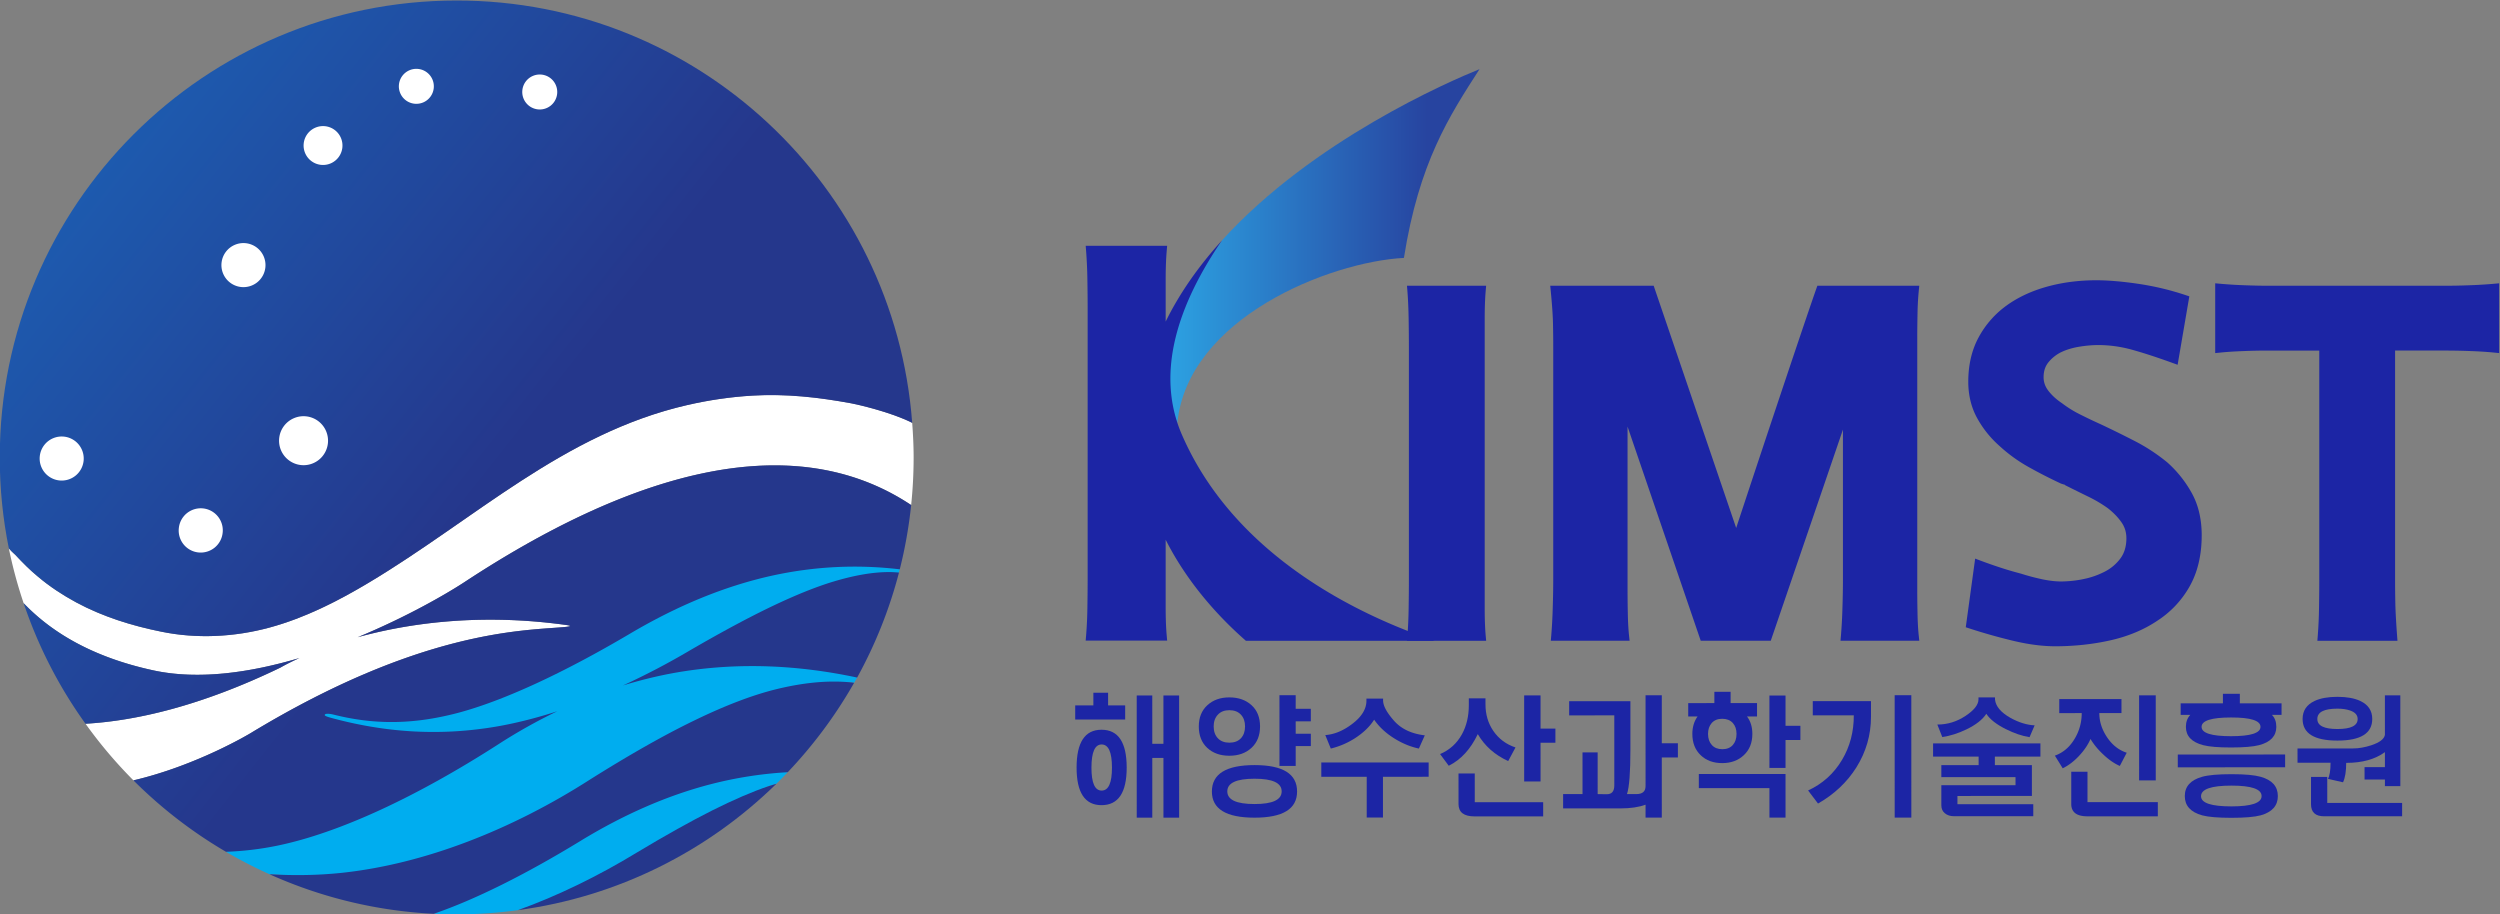 <svg xmlns="http://www.w3.org/2000/svg" xml:space="preserve" width="546.995" height="200" viewBox="0 0 546.995 200"><rect x="0" y="0" width="546.995" height="200" fill="#808080" stroke="none"/><defs><linearGradient id="b" x1="0" x2="1" y1="0" y2="0" gradientTransform="matrix(52.442 0 0 -52.442 363.328 305.851)" gradientUnits="userSpaceOnUse" spreadMethod="pad"><stop offset="0" style="stop-opacity:1;stop-color:#2ca2e2"/><stop offset="0.833" style="stop-opacity:1;stop-color:#2744a0"/><stop offset="1" style="stop-opacity:1;stop-color:#2744a0"/></linearGradient><linearGradient id="d" x1="0" x2="1" y1="0" y2="0" gradientTransform="scale(128.328 -128.328) rotate(38.089 4.494 .605)" gradientUnits="userSpaceOnUse" spreadMethod="pad"><stop offset="0" style="stop-opacity:1;stop-color:#1b64b8"/><stop offset="0.833" style="stop-opacity:1;stop-color:#25378c"/><stop offset="1" style="stop-opacity:1;stop-color:#25378c"/></linearGradient><linearGradient id="e" x1="0" x2="1" y1="0" y2="0" gradientTransform="scale(128.328 -128.328) rotate(38.089 3.739 .345)" gradientUnits="userSpaceOnUse" spreadMethod="pad"><stop offset="0" style="stop-opacity:1;stop-color:#1b64b8"/><stop offset="0.833" style="stop-opacity:1;stop-color:#25378c"/><stop offset="1" style="stop-opacity:1;stop-color:#25378c"/></linearGradient><linearGradient id="f" x1="0" x2="1" y1="0" y2="0" gradientTransform="scale(128.328 -128.328) rotate(38.089 4.192 .501)" gradientUnits="userSpaceOnUse" spreadMethod="pad"><stop offset="0" style="stop-opacity:1;stop-color:#1b64b8"/><stop offset="0.833" style="stop-opacity:1;stop-color:#25378c"/><stop offset="1" style="stop-opacity:1;stop-color:#25378c"/></linearGradient><linearGradient id="g" x1="0" x2="1" y1="0" y2="0" gradientTransform="scale(128.328 -128.328) rotate(38.089 4.494 .605)" gradientUnits="userSpaceOnUse" spreadMethod="pad"><stop offset="0" style="stop-opacity:1;stop-color:#1b64b8"/><stop offset="0.833" style="stop-opacity:1;stop-color:#25378c"/><stop offset="1" style="stop-opacity:1;stop-color:#25378c"/></linearGradient><linearGradient id="h" x1="0" x2="1" y1="0" y2="0" gradientTransform="scale(128.328 -128.328) rotate(38.089 4.037 .448)" gradientUnits="userSpaceOnUse" spreadMethod="pad"><stop offset="0" style="stop-opacity:1;stop-color:#1b64b8"/><stop offset="0.833" style="stop-opacity:1;stop-color:#25378c"/><stop offset="1" style="stop-opacity:1;stop-color:#25378c"/></linearGradient><linearGradient id="i" x1="0" x2="1" y1="0" y2="0" gradientTransform="scale(128.328 -128.328) rotate(38.089 4.04 .448)" gradientUnits="userSpaceOnUse" spreadMethod="pad"><stop offset="0" style="stop-opacity:1;stop-color:#1b64b8"/><stop offset="0.833" style="stop-opacity:1;stop-color:#25378c"/><stop offset="1" style="stop-opacity:1;stop-color:#25378c"/></linearGradient><clipPath id="a" clipPathUnits="userSpaceOnUse"><path d="M0 540h779.811V0H0Z"/></clipPath><clipPath id="c" clipPathUnits="userSpaceOnUse"><path d="M0 540h779.811V0H0Z"/></clipPath></defs><path d="M262.865 224.73c-9.096-5.547-15.568-28.505-22.437-30.844a77.85 77.85 0 0 1 3.846-.097h.009c3.482 0 6.903.255 10.262.705 6.662 2.4 14.517 3.412 21.02 7.377 4.455 1.43 5.512 4.108 12.56 7.016 3.598 1.803 5.77 5.507 8.532 6.426.42.14.818.25 1.227.375a78.843 78.843 0 0 1 1.899 1.937c-4.323-.247-11.23 15.628-15.498 14.528-7.32-1.896-14.067-2.92-21.42-7.423" style="fill:#00adef;fill-opacity:1;fill-rule:nonzero;stroke:none" transform="matrix(1.305 0 0 -1.305 -218.86 452.956)"/><path d="M284.197 256.08c-7.871-1.745-.151-4.276-8.217-9.058-10.93-6.457-23.653-9.29-31.386-11.34-7.74-2.037-15.69-8.17-22.283-6.512l-7.956-12.471c-12.625-10.783-5.68 15.089-8.756-12.42a76.324 76.324 0 0 1 7.302-3.765c4.01-.23 29.659-1.64 33.725-1.212 13.882 1.483 19.393 4.482 32.548 12.93 6.544 4.11-1.15 4.064 3.891 6.504 5.036 2.45 3.034-1.313 7.026-.308 4.733 1.181 16.537 14.64 20.342 14.247.156-.015.32-.045.479-.064.167.295.343.584.506.881-2.28 9.13-17.88 7.759 7.015 17.604.047.181.088.363.133.544-14.038 25.138-27.225 6.01-34.37 4.44" style="fill:#00adef;fill-opacity:1;fill-rule:nonzero;stroke:none" transform="matrix(1.305 0 0 -1.305 -218.86 452.956)"/><g clip-path="url(#a)" transform="matrix(1.305 0 0 -1.305 -218.86 452.956)"><path d="M0 0a67.68 67.68 0 0 0-.206-4.557l-.077-.889h13.278l-.078.89c-.109 1.247-.165 2.775-.165 4.542v48.531c0 1.796.056 3.368.165 4.671l.075.887H-.277l.07-.883c.109-1.372.178-2.95.207-4.688.028-1.757.042-3.305.042-4.644V4.768C.042 3.373.028 1.784 0 0" style="fill:#1c25a5;fill-opacity:1;fill-rule:nonzero;stroke:none" transform="translate(403.883 245.106)"/><path d="M0 0a85.09 85.09 0 0 0-.249-4.61l-.077-.889h13.212l-.096.904c-.109 1.033-.179 2.307-.205 3.789a202.375 202.375 0 0 0-.042 3.843v42.364c0 1.003.013 2.269.042 3.803a48.25 48.25 0 0 0 .206 3.917l.09.9H-4.207l-.193-.546c-.683-1.934-2.236-6.511-4.617-13.601a5796.318 5796.318 0 0 1-8.8-26.461l-13.83 40.608h-17.344l.087-.898c.22-2.264.346-4.091.374-5.431.027-1.365.042-2.66.042-3.885V4.715c0-1.318-.027-2.86-.084-4.715a86.03 86.03 0 0 0-.248-4.61l-.077-.889h13.211l-.096.904c-.109 1.024-.178 2.298-.205 3.789a202.375 202.375 0 0 0-.042 3.843v27.37l12.27-35.906h11.74L.084 29.904V4.715C.084 3.408.056 1.822 0 0" style="fill:#1c25a5;fill-opacity:1;fill-rule:nonzero;stroke:none" transform="translate(476.615 245.16)"/><path d="M0 0a19.519 19.519 0 0 1-4.095 5.142 30.649 30.649 0 0 1-5.517 3.621 174.95 174.95 0 0 1-5.659 2.787 90.416 90.416 0 0 0-3.409 1.622 19.12 19.12 0 0 0-3.1 1.92c-.929.619-1.695 1.319-2.279 2.082-.535.698-.796 1.44-.796 2.27 0 .993.258 1.801.787 2.469a6.425 6.425 0 0 0 2.183 1.739c.877.413 1.877.715 2.973.898 1.13.188 2.214.283 3.221.283 1.873 0 3.761-.258 5.613-.768 1.903-.524 4.183-1.266 6.776-2.204l.92-.332L-.42 33.001l-.667.222a46.5 46.5 0 0 1-7.899 1.879c-2.688.396-5.057.596-7.041.596-2.91 0-5.693-.362-8.272-1.078-2.601-.723-4.89-1.796-6.806-3.189a15.838 15.838 0 0 1-4.643-5.306c-1.15-2.125-1.734-4.627-1.734-7.436 0-2.255.5-4.307 1.485-6.099a17.397 17.397 0 0 1 3.728-4.654 25.792 25.792 0 0 1 4.981-3.594 82.22 82.22 0 0 1 5.187-2.658c.17-.087.392-.162.674-.232.091-.023.13-.051.13-.042l.09-.089.116-.058a408.54 408.54 0 0 1 3.74-1.849 22.592 22.592 0 0 0 3.254-1.925c.937-.729 1.713-1.53 2.306-2.38.55-.79.818-1.666.818-2.677 0-1.327-.328-2.449-.975-3.335a7.5 7.5 0 0 0-2.613-2.232 13.56 13.56 0 0 0-3.601-1.266 18.837 18.837 0 0 0-3.737-.402c-.945 0-2.004.121-3.145.359a37.258 37.258 0 0 0-3.611.956c-1.258.328-2.483.69-3.639 1.076a83.604 83.604 0 0 0-3.074 1.08l-.961.36-1.574-11.508.651-.212a94.316 94.316 0 0 1 7.362-2.073c2.51-.6 4.861-.903 6.984-.903 3.176 0 6.271.331 9.197.984 2.966.661 5.613 1.759 7.855 3.255a16.441 16.441 0 0 1 5.472 5.78c1.351 2.381 2.036 5.269 2.036 8.584C1.654-4.367 1.098-1.99 0 0" style="fill:#1c25a5;fill-opacity:1;fill-rule:nonzero;stroke:none" transform="translate(535.195 264.406)"/><path d="M0 0a74.629 74.629 0 0 0-4.149-.249 114.15 114.15 0 0 0-3.997-.083h-29.529c-1.175 0-2.534.028-4.04.083A74.515 74.515 0 0 0-45.821 0l-.894.082v-11.701l.9.09c1.096.11 2.392.193 3.85.248 1.511.057 2.777.084 3.87.084h8.829v-38.442c0-1.394-.014-2.956-.042-4.684a74.746 74.746 0 0 0-.207-4.646l-.07-.884h13.428l-.065.879c-.166 2.277-.265 4.097-.292 5.41a192.381 192.381 0 0 0-.041 3.925v38.442h8.744a107 107 0 0 0 3.913-.084 63.493 63.493 0 0 0 3.892-.248l.9-.09V.082Z" style="fill:#1c25a5;fill-opacity:1;fill-rule:nonzero;stroke:none" transform="translate(585.827 299.513)"/></g><path d="M372.588 306.795c-7.177-10.493-12.059-20.047-7.48-30.591 1.765 17.534 25.427 26.969 37.984 27.649 2.533 16.023 7.614 23.792 12.677 31.646-5.026-2.033-27.948-11.917-43.181-28.704" style="fill:url(#b);stroke:none" transform="matrix(1.305 0 0 -1.305 -218.86 452.956)"/><g clip-path="url(#c)" transform="matrix(1.305 0 0 -1.305 -218.86 452.956)"><path d="M0 0h-2.63l-.002 10.013h-1.869L-4.5-.001h-2.607l-.003 20.489 2.607.001.002-8.099h1.869l-.001 8.099h2.63zm-11.263 8.397c0 2.584-.576 3.877-1.731 3.877-1.138 0-1.707-1.301-1.707-3.901.001-2.552.57-3.83 1.708-3.83 1.155 0 1.731 1.284 1.73 3.854m2.47 0c0-4.2-1.407-6.299-4.222-6.3-2.785 0-4.177 2.099-4.178 6.299 0 4.23 1.392 6.346 4.176 6.347 2.815 0 4.223-2.116 4.224-6.346m-.255 8.055-8.376-.001-.001 2.375h3.046v2.123l2.469.001v-2.123h2.862z" style="fill:#1c25a5;fill-opacity:1;fill-rule:nonzero;stroke:none" transform="translate(365.404 210)"/><path d="M0 0h-2.538v-3.322l-2.722-.001-.002 11.86 2.723.001V6.254l2.538.001V4.154h-2.538l.001-2.077L0 2.078Zm-4.89-7.591c-.001 1.415-1.517 2.122-4.547 2.121-3.046 0-4.569-.707-4.568-2.122 0-1.416 1.523-2.124 4.568-2.123 3.031 0 4.547.709 4.547 2.124m-6.833 8.905c.462.492.692 1.155.692 1.985 0 .831-.234 1.492-.704 1.985-.469.491-1.111.737-1.926.737-.816 0-1.458-.251-1.927-.75-.469-.499-.704-1.157-.704-1.972.001-.831.235-1.494.705-1.985.468-.493 1.111-.739 1.926-.739.831 0 1.477.246 1.938.739m9.416-8.929c.001-2.922-2.375-4.384-7.129-4.384-4.769-.001-7.154 1.46-7.154 4.382 0 2.954 2.384 4.432 7.153 4.433 4.754 0 7.13-1.477 7.13-4.431M-9.946 6.863c.954-.869 1.43-2.057 1.431-3.563 0-1.509-.476-2.704-1.43-3.59-.955-.884-2.193-1.327-3.715-1.327-1.523 0-2.758.439-3.704 1.316-.946.876-1.42 2.076-1.42 3.599 0 1.492.476 2.677 1.43 3.553.954.877 2.185 1.315 3.692 1.316 1.523 0 2.761-.434 3.716-1.304" style="fill:#1c25a5;fill-opacity:1;fill-rule:nonzero;stroke:none" transform="translate(387.485 222.001)"/><path d="M0 0c1.215-1.377 2.938-2.195 5.169-2.457l-.992-2.216c-1.446.309-2.854.896-4.223 1.766-1.37.869-2.461 1.894-3.277 3.079-.708-1.137-1.769-2.168-3.184-3.092a13.44 13.44 0 0 0-4.084-1.755l-.924 2.263c1.493.107 2.977.715 4.453 1.823 1.631 1.216 2.447 2.53 2.446 3.946v.345l2.793.001v-.3C-1.823 2.51-1.215 1.377 0 0m5.816-9.402-7.661-.001.001-6.83-2.723-.001-.001 6.831-7.615-.001v2.4l17.999.002z" style="fill:#1c25a5;fill-opacity:1;fill-rule:nonzero;stroke:none" transform="translate(401.423 226.261)"/><path d="M0 0h-2.492l.001-6.484h-2.746l-.002 14.42 2.746.001v-5.56H0Zm-2.052-12.345-11.492-.001c-1.8-.001-2.7.691-2.7 2.075l-.001 5.122 2.723.001.001-4.823 11.469.002zm-8.356 14.328C-9.5.66-8.261-.262-6.692-.786L-7.915-3.07c-2.245 1.031-3.946 2.539-5.1 4.522-1.2-2.523-2.822-4.292-4.868-5.308l-1.454 1.962c1.6.676 2.822 1.785 3.669 3.322.768 1.4 1.153 3.023 1.152 4.869v1.154l2.792.001.001-1.016c0-1.691.439-3.177 1.315-4.453" style="fill:#1c25a5;fill-opacity:1;fill-rule:nonzero;stroke:none" transform="translate(428.49 222.56)"/><path d="M0 0h-2.7l.001-10.084h-2.722l-.001 2.168c-1.107-.416-2.515-.624-4.222-.624l-9.6-.001v2.4h3.254l-.001 6.992 2.538.001.001-6.993 1.5-.022c.862-.015 1.292.476 1.292 1.476l-.002 11.746-7.568-.001v2.377l10.268.001.001-8.098c.001-3.847-.191-6.339-.576-7.478h1.569c1.031 0 1.546.446 1.546 1.339l-.002 15.23h2.723l.001-8.052H0Z" style="fill:#1c25a5;fill-opacity:1;fill-rule:nonzero;stroke:none" transform="translate(449.027 220.095)"/><path d="M0 0h-2.492v-4.684h-2.7l-.001 12.136 2.7.001V2.377H0Zm-11.33-.843c.415.469.623 1.089.623 1.858-.001.768-.212 1.383-.635 1.846-.424.461-1.012.691-1.766.691s-1.338-.235-1.754-.704c-.415-.468-.622-1.081-.622-1.833 0-.77.211-1.39.635-1.858.423-.47 1.011-.704 1.765-.704.753 0 1.338.234 1.754.704m8.839-12.171H-5.19l-.001 4.937-11.838-.001v2.377l14.537.002zM-17.238 3.944h-1.57v2.238l4.385.001v1.891l2.722.001.001-1.892 4.43.001V3.945h-1.684c.6-.784.9-1.761.9-2.929 0-1.478-.472-2.663-1.419-3.555-.945-.893-2.157-1.339-3.634-1.339-1.492 0-2.7.446-3.623 1.338-.923.892-1.385 2.077-1.385 3.554 0 1.138.292 2.115.877 2.93" style="fill:#1c25a5;fill-opacity:1;fill-rule:nonzero;stroke:none" transform="translate(469.565 223.027)"/><path d="M0 0h-2.792l-.003 20.513h2.792zm-6.764 16.913c.001-3.046-.814-5.876-2.444-8.492-1.57-2.493-3.715-4.516-6.438-6.07l-1.662 2.192c2.431 1.124 4.33 2.838 5.699 5.147 1.323 2.23 1.976 4.714 1.961 7.453l-6.877-.001v2.377l9.761.001z" style="fill:#1c25a5;fill-opacity:1;fill-rule:nonzero;stroke:none" transform="translate(488.166 210.017)"/><path d="M0 0c1.4-.769 2.746-1.184 4.038-1.245L3.185-3.23c-1.246.2-2.577.653-3.992 1.361-1.57.783-2.655 1.638-3.255 2.56-.63-.969-1.738-1.838-3.322-2.608-1.37-.661-2.723-1.092-4.061-1.292l-.832 2.099c1.693 0 3.266.481 4.719 1.443 1.454.962 2.181 1.888 2.181 2.781v.323h2.769v-.346C-2.485 1.936-1.615.908 0 0m5.008-6.483-7.638-.001.001-1.432 6.207.001.001-5.168-12.485-.002.001-1.384 12.714.001.001-2.007-13.338-.002c-.585 0-1.077.16-1.477.484-.4.323-.6.769-.6 1.339l-.001 3.369 12.438.002v1.36l-12.438-.002v2.008l6.253.001v1.432l-7.638-.001v2.215l17.999.002z" style="fill:#1c25a5;fill-opacity:1;fill-rule:nonzero;stroke:none" transform="translate(504.8 226.725)"/><path d="M0 0h-2.792l-.002 14.259h2.792zm.347-6.023-11.815-.001c-1.799 0-2.7.691-2.7 2.076v5.4h2.722l.001-5.101 11.792.002zM-8.158 7.222c.869-1.293 1.965-2.154 3.289-2.585l-1.154-2.215c-.923.4-1.846 1.038-2.77 1.914-.892.83-1.607 1.701-2.146 2.607-.43-.984-1.077-1.934-1.937-2.849-.862-.916-1.77-1.604-2.724-2.066l-1.315 2.122c1.384.494 2.492 1.439 3.323 2.839a8.197 8.197 0 0 1 1.176 4.293l-3.761-.001-.001 2.353 10.431.001v-2.352l-3.715-.001c0-1.415.434-2.769 1.304-4.06" style="fill:#1c25a5;fill-opacity:1;fill-rule:nonzero;stroke:none" transform="translate(529.146 216.252)"/><path d="M0 0c0 1.047-1.639 1.569-4.915 1.569-3.309-.001-4.962-.523-4.962-1.57 0-1.046 1.646-1.568 4.938-1.568C-1.646-1.568 0-1.046 0 0m.186-11.607c-.001 1.169-1.685 1.754-5.054 1.753-3.4 0-5.1-.593-5.1-1.777.001-1.138 1.701-1.707 5.101-1.707 3.369.001 5.053.578 5.053 1.731M.024-8.375c1.923-.539 2.885-1.615 2.885-3.232 0-1.615-.961-2.692-2.884-3.231-1.015-.276-2.647-.415-4.892-.416-2.247 0-3.885.139-4.915.415-1.939.539-2.908 1.615-2.908 3.23-.001 1.617.969 2.693 2.907 3.232 1.03.292 2.668.439 4.915.439 2.23.001 3.861-.146 4.892-.437M-11.769 2.006h-1.616v1.938l7.085.001v1.592l2.838.001V3.945l6.992.001V2.008H1.915c.492-.492.738-1.162.738-2.008.001-1.537-.961-2.56-2.884-3.069-1.015-.261-2.584-.392-4.707-.393-2.123 0-3.685.131-4.684.392-1.924.508-2.885 1.531-2.885 3.068 0 .816.245 1.486.738 2.008m15.9-8.788-17.999-.003v2.145l17.999.003z" style="fill:#1c25a5;fill-opacity:1;fill-rule:nonzero;stroke:none" transform="translate(546.706 225.23)"/><path d="M0 0c0 .661-.431 1.139-1.293 1.43-.585.2-1.284.301-2.1.301-2.246-.001-3.369-.578-3.369-1.732.001-1.124 1.123-1.684 3.37-1.683C-1.131-1.684 0-1.124 0 0m7.455-16.313-13.084-.002c-1.462 0-2.192.676-2.193 2.03v4.568l2.723.001.001-4.361 12.553.002zM.438 3.022C1.776 2.391 2.446 1.385 2.446 0c0-2.415-1.946-3.623-5.838-3.623-3.892-.001-5.839 1.207-5.839 3.622 0 1.384.669 2.391 2.007 3.022.985.462 2.262.693 3.831.693s2.846-.23 3.831-.692M7.155-11.26H4.57v1.107l-3.415-.001-.001 2.078 3.416.001-.001 2.514c-1.642-1.2-3.805-1.8-6.492-1.801.001-1.415-.176-2.499-.528-3.253l-2.532.577c.291.506.438 1.407.438 2.699l-5.538-.001-.001 2.4 9.346.001c.923 0 1.93.177 3.022.53 1.385.46 2.147 1.036 2.285 1.727l-.001 6.65 2.585.001z" style="fill:#1c25a5;fill-opacity:1;fill-rule:nonzero;stroke:none" transform="translate(562.997 226.548)"/><path d="M0 0c-4.579 10.544-.456 22.086 6.722 32.579C2.978 28.453-.29 23.906-2.72 18.962v6.982c0 1.858.057 3.483.171 4.83l.074.887h-13.653l.07-.883a77.69 77.69 0 0 0 .214-4.847c.029-1.816.043-3.415.043-4.798v-45.129c0-1.442-.014-3.085-.043-4.929a69.095 69.095 0 0 0-.213-4.71l-.077-.889h13.662l-.078.89c-.113 1.288-.17 2.868-.17 4.696v11.327c.373-.74.762-1.464 1.165-2.169 3.725-6.528 8.582-11.535 12.283-14.775h31.673C30.402-30.535 9-20.722 0 0" style="fill:#1c25a5;fill-opacity:1;fill-rule:nonzero;stroke:none" transform="translate(365.867 274.215)"/><path d="M0 0c-5.524 1.013-10.916 1.618-16.561 1.285A66.23 66.23 0 0 1-27.449-.293c-20.788-4.771-35.656-19.175-53.432-29.793-5.154-3.079-10.661-5.893-16.606-7.511-5.933-1.613-12.233-1.914-18.136-.701-4.958.996-9.85 2.517-14.338 4.937-2.235 1.215-4.385 2.617-6.342 4.271-1.366 1.12-2.614 2.378-3.822 3.68-.395.342-.754.704-1.086 1.081a76.092 76.092 0 0 1 2.481-9.184c4.652-4.877 11.558-9.068 21.78-11.274 7.588-1.637 16.285-.356 24.463 2.078-2.086-.944-3.193-1.609-3.193-1.609-13.418-6.479-24.267-8.919-32.677-9.411a76.963 76.963 0 0 1 8.035-9.493c10.676 2.497 19.604 7.893 19.604 7.893C-72.474-38.2-55.304-38.122-48.392-37.545c2.073.172 1.213.294.267.422-14.496 1.958-26.355.176-34.606-2.104 8.115 3.355 14.826 7.216 18.04 9.329 26.485 17.397 54.071 26.59 74.763 12.836a77.42 77.42 0 0 1 .415 7.984c0 1.953-.098 3.882-.241 5.799C6.664-1.459.976-.179 0 0" style="fill:#fff;fill-opacity:1;fill-rule:nonzero;stroke:none" transform="translate(310.402 279.478)"/></g><path d="M167.668 270.4c0-5.223.528-10.323 1.523-15.252.332-.376.691-.738 1.085-1.081 1.208-1.301 2.456-2.559 3.824-3.68 1.956-1.653 4.106-3.055 6.341-4.27 4.488-2.42 9.38-3.942 14.338-4.938 5.903-1.212 12.203-.911 18.137.701 5.944 1.619 11.451 4.433 16.605 7.511 17.776 10.619 32.644 25.023 53.432 29.793 3.58.822 7.22 1.361 10.888 1.578 5.645.334 11.037-.272 16.561-1.284.976-.179 6.663-1.46 10.245-3.28-2.967 39.599-36.011 70.811-76.368 70.811-42.311 0-76.611-34.299-76.611-76.609" style="fill:url(#d);stroke:none" transform="matrix(1.305 0 0 -1.305 -218.86 452.956)"/><path d="M182.045 225.749c8.409.491 19.259 2.932 32.676 9.411 0 0 1.108.664 3.194 1.608-8.178-2.433-16.875-3.715-24.463-2.077-10.222 2.206-17.128 6.396-21.78 11.274a76.343 76.343 0 0 1 10.373-20.216" style="fill:url(#e);stroke:none" transform="matrix(1.305 0 0 -1.305 -218.86 452.956)"/><path d="M245.711 249.58c-3.214-2.114-9.925-5.974-18.04-9.329 8.25 2.279 20.11 4.062 34.606 2.104.946-.128 1.806-.251-.267-.422-6.912-.578-24.082-.656-52.326-17.784 0 0-8.928-5.396-19.604-7.893a76.885 76.885 0 0 1 15.518-11.977c2.802.104 5.648.422 8.588 1.026 10.454 2.153 23.481 8.254 37.158 17.052a89.363 89.363 0 0 0 9.808 5.49c-3.276-1.061-6.501-1.895-9.617-2.465-10.088-1.827-19.409-1.051-28.163 1.314-.932.253-1.419.43-1.146.635.166.133.715.116 1.391-.047 6.592-1.658 13.091-1.762 20.832.276 7.733 2.048 17.844 6.768 28.775 13.225 8.066 4.782 16.012 8.038 23.882 9.783 7.144 1.571 14.297 1.921 21.46 1.072a76.33 76.33 0 0 1 1.908 10.776c-6.951 4.62-14.681 6.651-22.885 6.651-16.218 0-34.29-7.934-51.878-19.487" style="fill:url(#f);stroke:none" transform="matrix(1.305 0 0 -1.305 -218.86 452.956)"/><path d="M316.723 251.178c-2.656 0-5.75-.531-9.277-1.592-2.984-.899-6.442-2.302-10.361-4.174-3.917-1.877-8.49-4.336-13.719-7.373a122.487 122.487 0 0 0-11.216-5.874c3.427 1.051 6.886 1.869 10.382 2.402 9.282 1.415 18.907 1.057 28.886-1.075a76.15 76.15 0 0 1 7.015 17.604c-.557.046-1.106.083-1.636.083l-.074-.001" style="fill:url(#g);stroke:none" transform="matrix(1.305 0 0 -1.305 -218.86 452.956)"/><path d="M296.657 215.313c-2.761-.92-5.949-2.301-9.548-4.105-3.595-1.81-7.788-4.149-12.56-7.015-6.502-3.966-13.342-7.298-20.004-9.699 16.775 2.249 31.827 9.914 43.339 21.194-.409-.125-.806-.234-1.227-.375" style="fill:url(#h);stroke:none" transform="matrix(1.305 0 0 -1.305 -218.86 452.956)"/><path d="M297.633 231.483c-3.991-1.006-8.516-2.755-13.552-5.204-5.042-2.44-10.837-5.73-17.381-9.841-13.156-8.448-27.805-14.203-41.687-15.686-4.067-.428-8.101-.469-12.113-.238a76.15 76.15 0 0 1 27.528-6.627c6.869 2.338 15.372 6.584 24.468 12.131 7.353 4.503 14.68 7.703 22.001 9.599a66.678 66.678 0 0 0 12.886 2.008 76.922 76.922 0 0 1 11.128 14.986c-.157.019-.323.049-.479.064-.94.097-1.908.145-2.904.145-3.035 0-6.331-.448-9.895-1.337" style="fill:url(#i);stroke:none" transform="matrix(1.305 0 0 -1.305 -218.86 452.956)"/><path d="M225.107 322.332a3.258 3.258 0 1 0-6.476.723 3.258 3.258 0 0 0 6.476-.723M205.038 257.768a3.694 3.694 0 1 0-7.342.82 3.694 3.694 0 0 0 7.343-.82M261.123 331.386a2.932 2.932 0 1 0-5.827.652 2.932 2.932 0 0 0 5.827-.652M240.428 332.292a2.932 2.932 0 1 0-5.828.652 2.932 2.932 0 0 0 5.828-.652M212.202 302.27a3.694 3.694 0 1 0-7.342.82 3.694 3.694 0 0 0 7.342-.82M181.727 269.84a3.694 3.694 0 1 0-7.342.82 3.694 3.694 0 0 0 7.342-.82M222.69 272.814a4.106 4.106 0 1 0-8.16.913 4.106 4.106 0 0 0 8.16-.913" style="fill:#fff;fill-opacity:1;fill-rule:nonzero;stroke:none" transform="matrix(1.305 0 0 -1.305 -218.86 452.956)"/></svg>